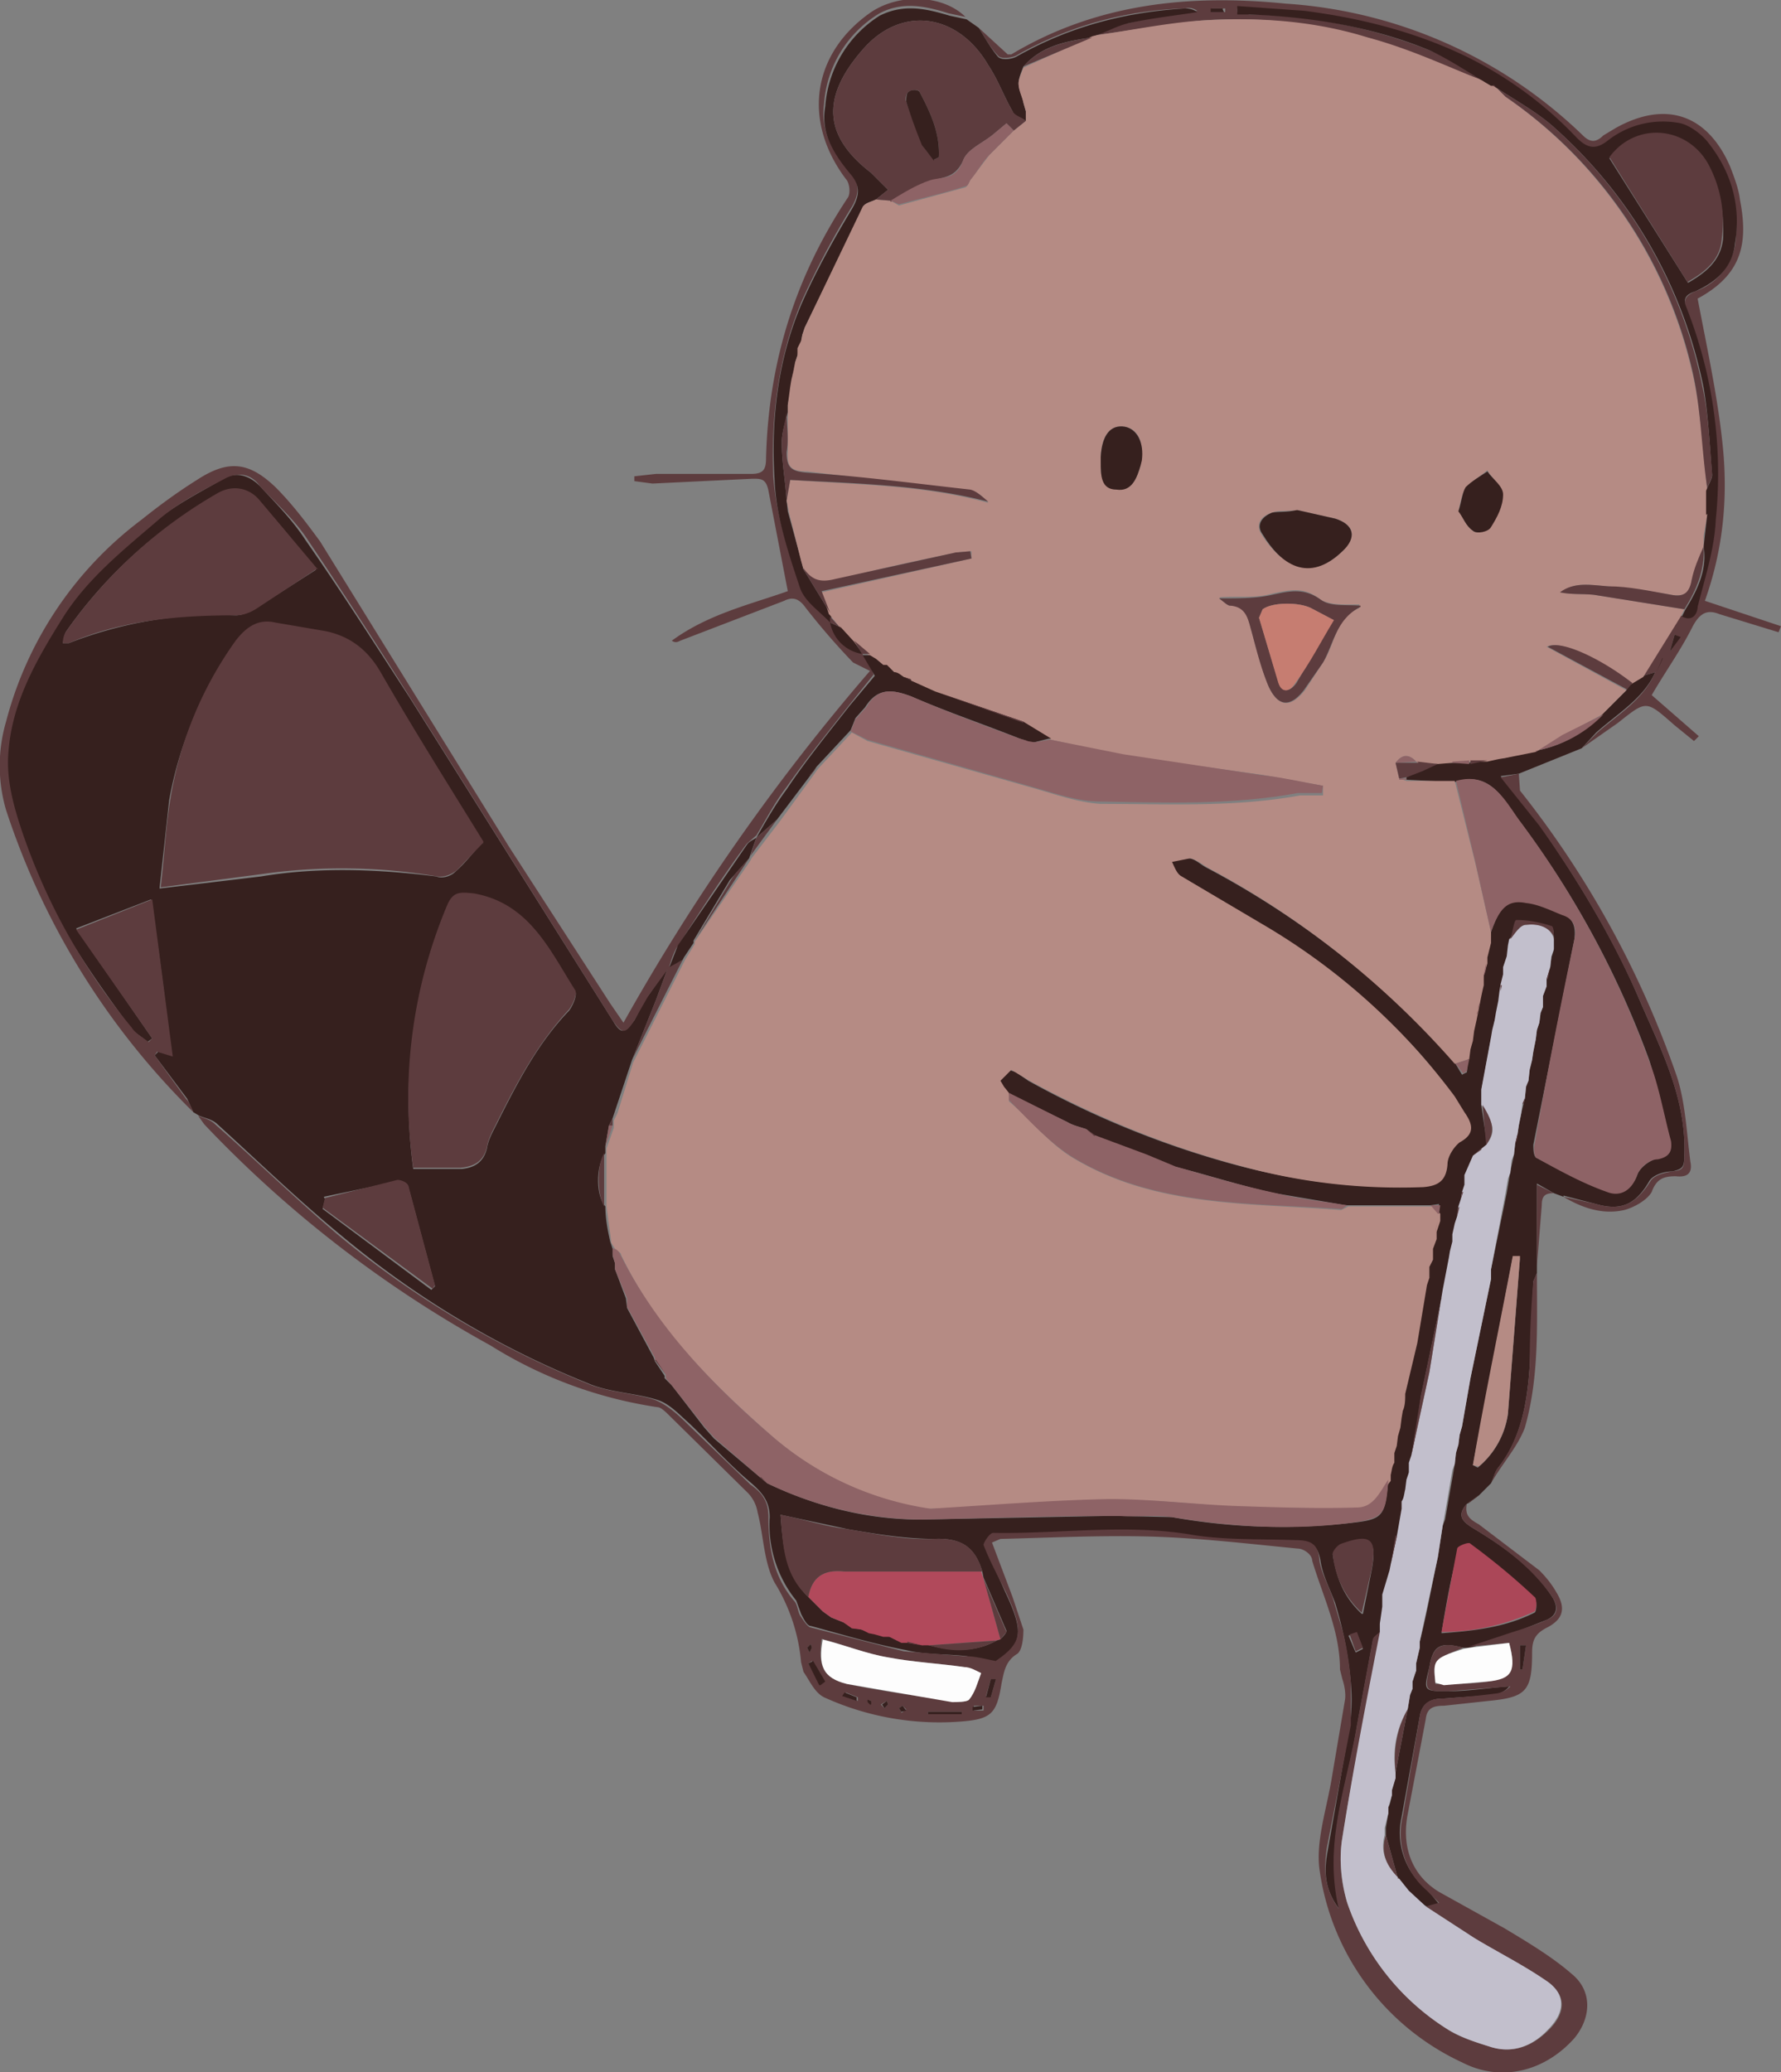 <svg xmlns="http://www.w3.org/2000/svg" id="Layer_1" viewBox="0 0 147.4 171.4">
  <rect x="0" y="0" width="147.4" height="171.4" fill="#808080" stroke="none"/>
  <defs>
    <style>
      .cls-1{fill:#8e6366}.cls-3{fill:#b58b84}.cls-4{fill:#5d3c3e}.cls-8{fill:#36201e}.cls-9{fill:#fdfdfd}
    </style>
  </defs>
  <path d="m129.4 99-.8-.3-1.4-.8v7.4l-.3.7-.3 7c-.2 3-.7 6-2.6 8.4-.3.4-.4.9-.6 1.3l-1 1-.8.6-.2.1c-.9 1-.3 1.5.5 2 2.5 1.5 4.9 3.2 6.5 5.6.6.9.5 1.6-.4 2l-3.3 1.3-3 1h-.6c-1.9-.5-2.5-.2-2.8 1.6-.5 2-.5 2 1.6 2 1.7 0 3.4-.3 5-.4-.3.4-.8.6-1.2.7l-4.2.3c-1 0-1.8.3-2 1.5l-1.5 8.3a6 6 0 0 0 2.1 6l1 1.2-1 .2-.2-.1-1.2-1-1-1.2-1-3.6v-.6l.2-1.2v-.5c.2-.3.2-.7.3-1v-.5l.3-1v-.4l1-5.2.2-1.2.2-.5v-.6l.3-.9v-.6l.3-1.3v-.5c.6-2.3 1-4.7 1.5-7l.4-2.6.2-.5.7-4 .1-.6.1-1 .2-.6.1-.8.2-.7.7-4 1.7-8.2v-.8l1.3-6.3.2-1.2.1-.6.2-.9.1-.5.1-1 .2-.8.1-.6.2-1 .2-.8.1-.5.1-.9.2-.5.1-1 .2-.8.1-.6.2-1 .1-.8.2-.6.1-.8.2-.5v-1l.3-.8V81l.3-1 .1-.8.2-.6v-.8c0-.4 0-1-.2-1.1-1-.3-1.9-.5-2.8-.5-.2 0-.4 1-.6 1.5l-.1.6-.2 1c0 .2 0 .5-.2.8v.6l-.2.8-.1.6-.2.9-.1.9-.2.5-.1 1-.2.5-.8 4.3v1.3l.5 3.3c-.2 0-.4.2-.5.4l-.7.5-.6 1.6v.8l-.2.6-.2.6-.1.6-.2.8-.1.6-.2.9v.6l-.2.8-.2.6-.4 2.6-.2.6-1.7 8.1-.7 5-.2.6-.1.8-.1.6-.2.9c0 .3 0 .6-.2.9v.6l-.5 2.3-.5 2.3v.6c-.3.6-.4 1.3-.6 2v.9l-.3 1.4v.6c-.2.3-.5.5-.6.8l-1.3 7c-.8 5-2.8 9.7-1.4 15.2-1.4-1.8-1.3-3.4-1-5l1.8-10.2a15 15 0 0 0 .1-3.6 32.4 32.4 0 0 0-1.3-6.6c-.4-1.1-1-2.2-1.2-3.4-.2-1.4-.8-1.7-2-1.7-2.8 0-5.6 0-8.3-.4-5.6-1-11.2 0-16.8-.2-.3 0-.8.8-.7 1l1.7 3.8c1.6 3.4 1.4 4.3-.8 5.8L80 137c-1.7-.2-3.4-.1-5-.5-2.7-.5-5.3-1.3-7.9-2-.3 0-.6-.6-.8-1l-.4-1.1a10 10 0 0 1-2.2-6.9c0-1.3-.6-2-1.5-2.8-1.8-1.5-3.4-3.3-5.2-5-.8-.7-1.6-1.6-2.6-1.9-1.9-.6-4-.6-5.8-1.4-7.5-3-14.4-7.2-20.6-12.4-3.5-2.9-6.7-6-10-9-.4-.4-1-.5-1.5-.7L16 92l-.5-1.1-2.7-3.6.3-.3 1.1.3c-.5-4.2-1-8.4-1.7-12.9l-6.2 2.4 6.3 9.1-.4.3c-.4-.4-1-.7-1.4-1.2-3.7-5-7.3-10.2-9.1-16.3-.7-2-1.3-4.3-1.2-6.5.3-4 2.4-7.6 4.5-11 2-3.3 5-5.7 7.9-8.1 1.7-1.4 3.7-2.4 5.6-3.5 1-.6 2.1-.3 3 .6 1.3 1.4 2.7 2.8 3.8 4.5 3 4.3 5.8 8.7 8.6 13l16.8 26.7c.7 1.2 1 1.1 1.8 0 .4-.7.7-1.5 1.2-2.1l1.6-2.3-1 2.7-2 5-1.4 4.2-.2.6-.3.6-.3 1.7v.6c-.8 1-.8 3.5 0 4.4 0 1 .2 2 .4 2.9l.2.6v.6l.2.6v.5l.9 2.4.1.8 2.2 4.1.1.3.8 1.2v.2l.6.6 2.7 3.5.8.9 3.8 3.2.6.5c4 1.9 8.2 3 12.7 3l15.5-.3h.8l4.5.1a51 51 0 0 0 14.6.5c2.9-.3 3-.5 3.3-3.5v-.6l.3-.9v-.8l.2-.6.2-.9.1-.6.1-.8.2-.7.2-1.4 1-4.1.7-4.9.2-.6.1-.8.2-.7v-.8l.3-.9v-.6l.3-.9v-.5l.1-.8-.7.1h-7l-5.9-1c-2.8-.6-5.5-1.5-8.3-2.2l-2.4-1-4.3-1.6-.6-.5c-.6-.2-1.1-.3-1.6-.6l-5-2.4-.3-.5-.3-.6.8-.8.6.2 1 .7a76 76 0 0 0 17.3 7c5 1.3 10 2 15.2 1.7 1.2 0 2-.4 2-1.8.1-.6.5-1.5 1-1.8 1.3-.8 1.1-1.6.5-2.5l-.9-1.4c-4.1-6-9.9-10.3-16-14.2l-6.6-4c-.4-.2-.5-.8-.8-1.2.5 0 1-.3 1.5-.2.6 0 1 .5 1.6.8a72.7 72.7 0 0 1 20.5 16.1l.6 1 .4-.2.1-1.1.2-.9.1-.6.1-.8.2-1 .1-.5.2-.9v-.6l.3-.9.1-.8.2-.9v-.6l.3-1.1.1-.9c.7-2 1.3-2.7 2.9-2.5 1 .2 2 .6 3 1s1.1 1.2 1 2.1l-3.4 17c0 .3 0 1 .3 1.1 1.9 1 3.8 2 5.8 2.7 1 .4 2 0 2.5-1.3.2-.6 1-1.2 1.7-1.4 1-.2 1.2-.6 1-1.4a73 73 0 0 0-1.7-6.7 76.8 76.8 0 0 0-10.9-20c-1.2-1.6-2.3-4-5.2-3l-4-.2v-.2l1.2-.6 1.4-.6h2.6l1.5-.2c.3 0 .5 0 .8-.2h.6l2.6-.6c2.2-.4 4-1.5 5.5-3l2-2 .4-.6 1-.6 1-.3c-1 2.2-3.1 3.4-4.9 5l-1.2 1.3-5.2 2.1-1.5.2 3.2 4c3.1 4.5 6 9.2 8.2 14.3 1.8 4.2 4 8.3 3.8 13.1 0 1-.2 1.1-1 1.3-.7 0-1.6.3-1.9.8-1.1 1.9-2.3 2.5-4.4 1.9l-2.7-.7Zm-53 37 .5.1c1.9.5 3.8.6 5.6-.4l.3-.1c.2-.2.5-.5.5-.7l-1.9-4.4-.1-.5c-.6-2-1.7-2.8-4-2.7-2.3 0-4.8-.4-7.1-.8l-5.6-1.2c.2 2.6.4 5 2.3 6.8l1.2 1.2.7.5 1 .4.7.4.8.2.7.2.5.1.6.2.6.1 1 .4h.5l1.2.3ZM40 69.8c-2.8-4.7-5.8-9.3-8.5-14a6 6 0 0 0-4.6-3.4l-4-.7c-1.5-.3-2.5.2-3.3 1.5a31 31 0 0 0-5.6 13l-.8 7.3 8.4-1c4.8-.8 9.7-.6 14.5 0 .5.2 1.2 0 1.6-.4.8-.7 1.4-1.5 2.2-2.4Zm-5.8 26.9h4c1-.1 1.8-.5 2.1-1.7.1-.7.5-1.4.8-2 1.7-3.4 3.4-6.7 6-9.4.3-.4.7-1.3.5-1.6-2.1-3.3-3.7-7.2-8.4-8-1.1-.1-1.7-.2-2.2 1a42 42 0 0 0-2.8 21.7Zm-8-49.5c-1.4-1.8-3-3.8-4.7-5.7-1-1.1-2.3-1.3-3.5-.6A38 38 0 0 0 5.5 52.2c-.2.3-.2.6-.3 1h.5a34 34 0 0 1 13.8-2.3c.6 0 1.2-.3 1.7-.6l5-3.2Zm.7 52-.2.8 9 6.7.3-.3-2.2-8.2c0-.3-.6-.6-.8-.5L26.8 99Zm92.4 35.9c2.8-.2 5.3-.5 7.7-1.7.2-.1.2-1 0-1.2-1.7-1.6-3.4-3-5.3-4.4-.1-.2-1 .2-1 .4-.6 2.2-1 4.4-1.4 6.9Zm6.5-31-.6-.1-3.3 17.2.4.2a7 7 0 0 0 2.5-4.4l1-13Zm-13 29.4.7-3.5c.5-2.6 0-3-2.5-2.2-.3.1-.7.6-.7.8.3 1.8.8 3.4 2.4 4.9Zm-.5 1.6-.7.2.6 1.4.6-.3-.5-1.3Z" class="cls-8"/>
  <path d="m118 157.7 1.1-.3-1-1a6.2 6.2 0 0 1-2-6.2l1.4-8.2c.2-1.2.9-1.5 2-1.5a65 65 0 0 0 4.2-.4 2 2 0 0 0 1.3-.6l-5.1.4c-2 0-2 0-1.6-2 .3-1.8 1-2.1 2.8-1.6-2.5 1-2.5 1-2.3 3h.7c1.2 0 2.4 0 3.6-.2 2-.3 2.4-1 1.8-3.2l-3.3.3 3-1c1.2-.4 2.3-.7 3.4-1.2 1-.4 1-1.1.4-2-1.7-2.4-4-4.1-6.5-5.6-.8-.5-1.4-1-.5-2-.2 1 .3 1.3 1 1.7l5 3.8c.5.5 1 1.1 1.4 1.8.8 1.3.6 2.2-.7 2.9-1 .5-1.3 1-1.3 2.1 0 3.2-.5 3.7-3.6 4l-3.7.4c-.9 0-1.4.2-1.5 1.1l-1.5 7.9c-.5 2.6.3 5 2.6 6.4l5.4 3c2 1.2 4 2.4 5.6 3.8 1.7 1.4 1.6 3.6.2 5.3-2.4 2.7-6 3.7-9.3 2a20.7 20.7 0 0 1-11.8-16c-.3-2.3.6-5 1-7.4l1.1-6.5c.1-.5 0-1.2-.2-1.8l-.2-.8c0-3.2-1.4-6-2.3-9 0-.5-.7-1-1.2-1-4.1-.4-8.3-.9-12.4-1-4-.1-8.1.1-12.2.2l-.7.3 1.7 4.5.9 2.7c0 .7-.1 1.7-.5 2-1 .6-1.1 1.5-1.3 2.4-.4 2.5-.8 3-3.3 3.2a23 23 0 0 1-11.4-2c-.8-.4-1.2-1.4-1.7-2.1l-.2-.8a15 15 0 0 0-2.2-6.6c-.9-1.7-.9-3.9-1.4-5.8a3 3 0 0 0-.8-1.6l-6.5-6.4c-.3-.3-.7-.7-1-.7a36 36 0 0 1-13.8-5.1A97 97 0 0 1 16.9 93l-.5-.7c.5.2 1 .3 1.4.7 3.4 3 6.6 6.1 10 9a77.8 77.8 0 0 0 20.7 12.4c1.8.8 3.9.8 5.7 1.4 1 .4 1.9 1.2 2.7 2l5.2 5c1 .7 1.5 1.4 1.5 2.7 0 2.5.4 4.9 2.1 6.9.3.3.3.8.5 1.2.2.3.5.8.8 1l7.8 2 5 .4c.9 0 1.6.2 2.6.4 2.2-1.5 2.4-2.4.8-5.8-.6-1.2-1.3-2.5-1.8-3.8 0-.2.5-1 .8-1 5.6.1 11.1-.8 16.7.2 2.7.4 5.5.3 8.3.4 1.3 0 1.9.3 2 1.7.2 1.2.9 2.3 1.2 3.4l.8 2.7c.3 1.3.5 2.6.6 4v3.5l-2 10.2c-.2 1.6-.3 3.2 1 5-1.3-5.5.7-10.3 1.5-15.2l1.3-7c0-.3.4-.5.7-.8-1.1 5.7-2.3 11.4-3.2 17.1a12 12 0 0 0 .4 5.4 20 20 0 0 0 8.2 10.4c1 .7 2.4 1.1 3.6 1.5 1.9.6 3.5 0 4.9-1.4 1.5-1.5 1.4-3-.3-4.1-1.9-1.3-4-2.3-5.9-3.5l-4-2.6Zm-50-22.1c-.3 2.2.1 3.2 2.1 3.7 2.9.6 5.8 1 8.7 1.4.4.1 1.2.1 1.4-.1.5-.6.7-1.4 1-2.2l-1.4-.5c-2-.3-4.2-.4-6.3-.8-1.8-.3-3.5-1-5.4-1.5Zm11.6 6.2v-.2h-2.8v.2h2.8Zm-11.8-2.4.4-.3-1-1.7-.3.2 1 1.8Zm58.5-3.3h-.5v2h.2l.3-2ZM82.4 139l-.4-.1-.4 1.4.4.1.4-1.4ZM70 140l-.2.3 1.2.4v-.3l-1-.4Zm10.6 1.2v.3h.8v-.4h-.8ZM67 136.7l.2-.4-.1-.3-.3.3.2.4Zm6.4 4-.5.3.3.3.3-.3-.1-.3Zm1.2 1 .4-.3-.3-.3-.3.2.2.3Zm-2.6-.8.1-.2s-.2-.1-.2 0l-.1.1.2.1ZM55.4 80l-1.7 2.3-1.2 2.1c-.7 1.1-1 1.2-1.8 0L34 57.8a488 488 0 0 0-8.5-13.1c-1.1-1.7-2.6-3-4-4.5-.7-1-1.8-1.2-2.9-.6-1.9 1-3.9 2-5.6 3.5-2.8 2.4-5.8 4.8-7.8 8C3 54.6 1 58.1.7 62.2c-.2 2.2.4 4.4 1.1 6.5A51.3 51.3 0 0 0 10.9 85c.3.5.9.8 1.4 1.2l.3-.3-6.3-9 6.3-2.5 1.7 13L13 87l-.2.3 2.6 3.6c.3.3.4.7.6 1.1A62.2 62.2 0 0 1 .5 67a13 13 0 0 1 0-7.3A30.5 30.5 0 0 1 11.7 43c1.5-1.2 3-2.3 4.6-3.3 2.6-1.7 4.3-1.5 6.5.6 1.4 1.4 2.6 3 3.7 4.5L42.1 70l8.4 13 1.1 1.6A176.5 176.5 0 0 1 72 55.5l-1.4-.7a56.7 56.7 0 0 1-3.9-4.5c-.5-.7-1-1-1.8-.6L56.3 53c-.2.1-.4.2-.7 0 3-2.2 6.5-3 9.6-4.1l-1.6-8.3c-.2-1-.6-1-1.3-1L54 40l-1.5-.2v-.4l1.8-.2h7.9c1 0 1.2-.4 1.2-1.3.2-7.9 2.4-15 6.8-21.6.2-.4.1-1.2-.2-1.5C66.4 10 67.2 4.4 72.1 1c2.4-1.6 6-1.4 7.8.4l-1.4-.3c-1.9-.6-3.8-1-5.7 0a9.5 9.5 0 0 0-4.6 7.5c-.3 2.2.7 4 2.1 5.5.8 1 .9 1.8.2 3a70 70 0 0 0-4.1 7.7c-2 4.7-2.6 9.7-2.4 14.6.2 3 1.2 6.1 2.2 9 .4 1.2 1.7 2 2.5 3a3.2 3.2 0 0 0 2.6 2.6c.4.6.8 1.2 1 1.8l-2 2.5c-1.8 2.3-3.6 4.5-5.2 6.8-1 1.3-1.7 2.7-2.5 4l-.8.7c-2 2.7-3.8 5.5-5.6 8.3-.4.5-.6 1.2-.8 1.8ZM137 55.6l-1 .3 3.1-5c1 .6 1.2-.3 1.3-.7.6-2.4 1.4-4.8 1.5-7.2.4-5.9 0-11.8-2.3-17.3-.3-.8-.2-1.2.7-1.6a5 5 0 0 0 3.3-3.8c.4-3.1-.3-6-2.3-8.4-.6-.7-1.4-1.4-2.2-1.5a7.3 7.3 0 0 0-6 1.3c-1 .8-1.7.7-2.6-.2-2.7-2.8-5.8-5-9.4-6.8-4.1-2-8.6-3-13.1-3.7l-5.6-.3V1l1 .2a42 42 0 0 1 15 3c1.7.7 3.3 1.8 5 2.8l-1.6-.7c-2.9-1-5.7-2.4-8.7-3.2a39.4 39.4 0 0 0-13.7-1.4c-2.9.3-5.7.8-8.6 1.2.9-.4 1.7-.9 2.7-1 1.8-.5 3.7-.7 5.6-1-.3-.2-.6-.3-1-.2a30 30 0 0 0-14 3.9c-.4.2-1.3.3-1.5 0C82 4 81.5 3.1 81 2.3l2.4 2.2h.3c7-4.2 14.7-5 22.7-4.2A39 39 0 0 1 131 11.2c.6.6 1.1.6 1.7 0l1-.6c4.1-2.3 7.6-1.2 9.5 3.2.3.8.7 1.8.8 2.7.7 3.6.2 6.2-3.5 8.2.8 4.2 1.7 8.3 2.1 12.4.4 4.2 0 8.4-1.5 12.6l6.3 2.1-.2.5-4.9-1.5c-1-.4-1.6-.1-2.2 1-1 2-2.3 3.8-3.4 5.7l3.9 3.4-.4.4-1.6-1.3c-2.4-2.1-2.3-2.1-4.7-.2l-3 2.1 1.3-1.3c1.7-1.5 3.8-2.7 4.8-5l.6-1.1.6-.6.8-1.2-.4-.2-.4 1.4-.6.6-.6 1.1ZM101.4 1V.7h-1.1V1h1Z" class="cls-4"/>
  <path d="M81 2.3c.5.8 1 1.7 1.6 2.4.3.3 1.1.2 1.5 0 4.4-2.5 9-3.7 14-4 .4 0 .7.1 1 .3-1.9.3-3.8.5-5.6.9-1 .2-1.8.7-2.7 1l-.4.2c-2.2.3-4.2.7-5.7 2.4-.2.5-.4 1-.4 1.4 0 .5.3 1 .4 1.6l.2.7v.8c-.4-.3-1-.4-1.1-.8-.7-1.2-1.2-2.6-2-3.8-2.5-4.3-7.2-5-10.4-1.3-3.5 4-3.2 7.2.7 10.2l1.4 1.4-1 .8c-.4.2-1 .3-1 .6l-4.9 10-.2.6-.1.6-.2.6-.1.5-.2.6v.6l-.3.9v.5l-.3 1.5v.6c-.2.8-.5 1.7-.5 2.5 0 1.6.3 3.2.4 4.8l.1.9 1.1 4 .2.8 2.2 3.6.1.2v.7c-.9-1-2.2-1.8-2.6-3-1-3-2-6-2.1-9-.3-5 .3-10 2.3-14.6 1.2-2.7 2.6-5.2 4.1-7.7.7-1.2.7-2-.2-3-1.3-1.6-2.4-3.3-2-5.5a9.7 9.7 0 0 1 4.5-7.5c2-1 3.8-.6 5.8 0l1.4.3 1 .7Z" class="cls-8"/>
  <path d="m129.4 99 2.7.6c2.1.6 3.3 0 4.5-1.9.3-.5 1.2-.7 1.8-.8.8-.1 1-.2 1-1.2.2-4.9-2-9-3.8-13.2-2.2-5-5-9.7-8.2-14.2l-3.2-4 1.5-.3.1 1.4a80 80 0 0 1 13 23.7c.7 2.2.8 4.7 1.1 7 .2 1-.3 1.3-1.2 1.2-1 0-1.6.2-2 1.3-.4.7-1.5 1.3-2.3 1.5-1.8.4-3.5-.2-5-1.1Zm-6 23.7c.2-.4.3-1 .6-1.3 1.9-2.5 2.4-5.4 2.6-8.4 0-2.3.1-4.7.3-7l.3-.7c0 4.3.2 8.6-1 12.8-.6 1.6-1.9 3-2.8 4.6Zm3.8-18.1V98l1.4.7c-.7 0-1 .2-1 1l-.4 5Zm-5.6 19.7.9-.7-1 .7Z" class="cls-4"/>
  <path d="m66.6 27.1 4.8-10c.2-.3.7-.4 1.1-.6l1.2.1.7.4 5.5-1.5c.2-.1.3-.4.4-.6l1.6-2.1 2-2 1-.8v-.8l-.2-.7c-.1-.5-.4-1-.4-1.6 0-.4.3-1 .4-1.3L90.4 3l.4-.1c2.9-.4 5.7-1 8.6-1.2 4.7-.3 9.3 0 13.8 1.4 3 .8 5.7 2 8.6 3.2l1.6.6.2.1 1 1A38 38 0 0 1 140 30.6c.8 3.2.9 6.6 1.3 10v2l-.3 1.7v.9l-1 2.8c-.1 1-.6 1.4-1.7 1.2-1.7-.3-3.5-.6-5.3-.7-1.3-.1-2.7-.4-3.8.5.9.2 1.8.1 2.7.2l7.5 1.2-.3.6-3.1 5-1 .6c-2.6-2.2-6-3.7-7-3.1l6.6 3.6-2 2-3.3 1.8-2.2 1.3-2.5.5-.6.1-.9.2h-1.4l-1.5.1-1.2.1-1.7-.1c-.6-.7-1.2-.8-1.8 0l.3 1.3.6.2h4l1.7 6.8 1.3 5.7v.9l-.3 1.2v.5l-.3 1v.8a29 29 0 0 0-.3 1.4l-.2 1-.1.5-.2.9-.1.8-.2.7-.1.8-1.2.4A72.6 72.6 0 0 0 100 71.8c-.5-.3-1-.7-1.5-.8l-1.5.3c.2.4.4 1 .8 1.2l6.6 3.9a53.5 53.5 0 0 1 16 14.3l.8 1.3c.7 1 .9 1.8-.4 2.5-.5.4-1 1.2-1 1.8-.1 1.4-.8 1.8-2 1.9-5.2.2-10.3-.4-15.3-1.8-6-1.6-11.8-4-17.3-7l-1-.6-.5-.3-.9.9.3.5.4.5v.7c1.9 1.6 3.4 3.6 5.5 4.8 6.8 4 14.5 3.6 22 4.2l.6-.3h7l.6.6v.6l-.3.9v.6l-.3.8v.9l-.3.6v.9l-.2.6-.8 4.8-1 4.2c0 .4 0 1-.2 1.4l-.1.6-.1.8-.2.7-.1.8-.2.6v.8c-.2.3-.2.6-.3 1v.5c-.8 1-1.3 2.3-2.7 2.3l-9.3-.1c-3.7-.2-7.5-.7-11.2-.6-5 0-9.8.5-14.7.7-.7 0-1.5 0-2.2-.3-4.1-1-7.7-2.8-11-5.6-5-4.4-9.7-9-12.6-15.1 0-.2-.3-.3-.5-.5l-.3-.5-.4-3V95l.6-1.7v-.6l.3-.6 1.3-4.2 4.2-8.3.1-.2.8-1.3v-.2l4.6-6.7.1-.2 2.3-3 2.7-3.7.5-.7 2.8-3 1.3.7 14.1 4c1.7.5 3.5 1.1 5.2 1.2 5.5 0 11 .3 16.5-.7h1.9V65l-5-.9L93 62.5l-6-1.3-2.4-1.4-7.3-2.5-2-1-.6-.3-.7-.4-.7-.5h-.2l-.7-.6-.5-.3-1.2-1-1.2-1.3-.8-1-.1-.1L68 49l12.4-2.8v-.6l-1.2.1c-3.4.7-6.8 1.4-10 2.3-1.3.3-2 .1-2.7-.9l-.2-.7-1-4-.2-1 .3-1.7c5.5.4 11 .4 16.4 1.9-.4-.5-1-1-1.5-1L66.8 39c-1.3 0-1.7-.4-1.6-1.6v-3.9l.2-1.5.1-.6.2-.9.1-.5.2-.6v-.6l.3-.6.1-.5.2-.6Zm40.8 15.1c-1 .1-1.6 0-2.1.2-1 .3-1.4 1-.9 1.8 1.6 2.5 4 4 6.7 1.4 1.2-1.2 1-2.2-.6-2.7l-3.1-.7Zm-6.5 7.3c.4.3.7.6.9.6 1.4 0 1.5 1.1 1.8 2.2.4 1.5.8 3 1.4 4.5.8 1.7 1.8 1.8 3 .3l1.5-2.3c1-1.5 1-3.7 3-4.5V50c-1 0-2.4.1-3.2-.4-1.4-1.1-2.5-.8-4-.5-1.3.4-2.7.2-4.3.3Zm-9.8-11.3c0 1 0 2.2 1.4 2.3 1.2.1 1.6-1 1.9-2v-.4c.3-1.5-.2-2.6-1.3-2.8-1.2-.2-1.9.7-2 2.4v.5Zm29.6 4c.4.6.6 1.3 1.2 1.7.2.3 1.3 0 1.4-.3.6-.8 1-1.8 1-2.7 0-.7-.8-1.3-1.2-2-.6.5-1.3.9-1.8 1.5-.3.4-.4 1-.6 1.9Z" class="cls-3"/>
  <path d="M40 69.7 37.8 72c-.4.3-1 .6-1.6.5a47 47 0 0 0-14.5-.2l-8.4 1.1c.3-2.5.4-4.9.8-7.3A31 31 0 0 1 19.5 53c1-1.3 2-1.8 3.3-1.5l4.1.7c2 .4 3.5 1.5 4.6 3.4 2.7 4.7 5.6 9.3 8.5 14Z" class="cls-4"/>
  <path d="m118 157.7 4 2.6c2 1.2 4 2.2 5.9 3.5 1.7 1.1 1.7 2.6.2 4.1-1.3 1.4-3 2-4.8 1.4-1.3-.4-2.5-.8-3.6-1.5a20 20 0 0 1-8.2-10.4c-.5-1.7-.7-3.7-.4-5.4.9-5.7 2-11.4 3.1-17v-.7l.2-1.4v-1l.6-2 .1-.5.5-2.3.4-2.3v-.6c.2-.3.2-.6.3-1l.1-.8.2-.6v-.8l.2-.6 1.5-6.9 1-6.2.1-.6.5-2.6.1-.6.2-.8v-.6l.2-.9.2-.6.1-.8.2-.6.1-.6.2-.6v-.8l.7-1.6.6-.5.5-.4c.8-1 .7-1.7-.4-3.3v-1.3l.8-4.3.1-.6.2-.8.1-.6.2-1 .1-.8.1-.6.2-.8V80l.3-.9.1-.9.1-.5c.5-.5.9-1.2 1.4-1.2.9-.1 2 0 2.3 1.2v.8l-.2.6-.1.9-.3 1v.6l-.3.8v.9l-.2.5-.1.8-.2.6-.1.8-.2 1-.1.7-.2.8-.1.9-.2.5-.1 1-.2.4-.1.8-.2 1-.1.7-.2.8-.1.9-.2.5-.1 1-.2.5-.2 1.2-1.2 6.3v.8l-1.7 8.2-.7 4-.2.7-.1.8-.2.7-.1.9-.2.5-.7 4.1-.1.5-.4 2.6-1.5 7v.5l-.3 1.3v.6l-.3.9v.6l-.2.5-.2 1.2a7.8 7.8 0 0 0-1 5.2v.5l-.3 1v.4l-.3 1v.5l-.3 1.2v.6c-.4 1.5.2 2.6 1.2 3.6l.8 1a133.5 133.5 0 0 1 1.4 1.3Z" style="fill:#c2bfcc"/>
  <path d="m123.4 77.1-1.3-5.8-1.6-6.7c2.8-.8 4 1.5 5.2 3.2a77.1 77.1 0 0 1 10.8 20c.8 2 1.2 4.4 1.8 6.6.1.8-.1 1.3-1.1 1.5-.7 0-1.5.7-1.7 1.3-.5 1.4-1.5 1.8-2.5 1.4-2-.7-4-1.8-5.8-2.8-.2 0-.3-.8-.2-1.1 1-5.7 2.1-11.3 3.3-17 .2-.9 0-1.7-1-2-1-.4-2-.9-3-1-1.5-.3-2.2.4-2.9 2.4Z" class="cls-1"/>
  <path d="M34.2 96.6A41 41 0 0 1 37 74.9c.5-1.2 1.1-1.1 2.2-1 4.6.8 6.3 4.7 8.4 8 .2.3-.2 1.2-.5 1.6-2.6 2.8-4.3 6-6 9.4-.3.6-.7 1.3-.8 2-.3 1.2-1.1 1.6-2.2 1.7h-4ZM26.3 47l-5 3.3c-.6.4-1.2.6-1.8.6-4.7 0-9.4.4-13.8 2.3h-.5c0-.4.1-.7.3-1A39 39 0 0 1 18 40.8c1.2-.7 2.6-.5 3.5.6l4.8 5.7Z" class="cls-4"/>
  <path d="M50.8 103.3c.2 0 .4.2.5.4 3 6 7.5 10.7 12.6 15.1a25.7 25.7 0 0 0 13.1 6c5-.3 9.9-.7 14.8-.8 3.7 0 7.4.5 11.2.6 3 .1 6.2.2 9.3.1 1.4 0 1.9-1.3 2.6-2.3-.2 3-.4 3.2-3.3 3.6-4.9.6-9.7.3-14.6-.5-1.4-.2-3 0-4.4-.1h-.9c-5.2 0-10.3.2-15.5.3a30 30 0 0 1-12.7-3l-.6-.5-3.8-3.3-.8-.9-2.7-3.4-.5-.6v-.3l-.9-1.2v-.2l-2.3-4.2v-.7l-1-2.4v-.5l-.2-.7v-.6Z" class="cls-1"/>
  <path d="m71.3 134.8-.8-.1-.7-.5-1-.4-.7-.5-1.2-1.2c.3-1.6 1.2-2.3 3-2.1h11.3l.2.6 1.4 5-.4.1-5.5.4h-.6l-1.2-.2h-.5l-1-.5h-.5l-.7-.2-.5-.1-.6-.3Z" style="fill:#b1495b"/>
  <path d="M81.3 130H69.9c-1.8-.2-2.7.5-3 2.1-2-1.8-2.1-4.1-2.3-6.8 2 .4 3.8 1 5.6 1.2 2.3.4 4.7.9 7.1.8 2.2-.1 3.4.6 4 2.7Z" class="cls-4"/>
  <path d="M111.5 99.7c-.2.1-.4.4-.6.3-7.5-.5-15.3-.2-22-4.2-2-1.2-3.7-3.1-5.4-4.8v-.6l4.8 2.4c.5.3 1 .4 1.6.6l.7.5 4.3 1.6 2.4 1c2.8.8 5.5 1.6 8.3 2.2 2 .5 4 .7 5.9 1Z" class="cls-1"/>
  <path d="m26.9 99.1 6-1.5c.3 0 .8.2.9.5l2.2 8.2-.2.3-9.1-6.7.2-.8Z" class="cls-4"/>
  <path d="m119.3 135 1.3-6.9c0-.2 1-.6 1.1-.4 1.9 1.4 3.6 2.8 5.3 4.4.2.1.2 1 0 1.2a18.4 18.4 0 0 1-7.7 1.7Z" style="fill:#ab4758"/>
  <path d="m125.8 104-1 12.9a7 7 0 0 1-2.4 4.4l-.5-.1c1-5.8 2.2-11.5 3.3-17.3h.6Z" class="cls-3"/>
  <path d="m121.6 136.3 3.3-.4c.6 2.3.3 3-1.8 3.2l-3.6.3-.7-.2c-.2-1.9-.2-2 2.3-2.8l.5-.1Z" class="cls-9"/>
  <path d="M112.7 133.4a7.5 7.5 0 0 1-2.4-4.9c0-.2.4-.7.7-.8 2.5-.9 3-.4 2.5 2.2l-.8 3.5Zm6.6-26.1-1 6.2-1.5 6.9.8-5 1.7-8ZM134.6 57l-6.5-3.5c1-.6 4.3.9 7 3l-.5.6ZM56.5 79.4l-4.2 8.3 2-5 1-2.7 1.2-.6Zm65.2 34.6 1.6-8.1-1.6 8.1Zm-4.1 21.8 1.4-7-1.4 7Zm-2.1 10.8c-.2-1.9.1-3.6 1-5.2l-1 5.2Z" class="cls-4"/>
  <path d="m127.1 62.2 2.2-1.4 3.4-1.7a10.4 10.4 0 0 1-5.6 3Z" class="cls-1"/>
  <path d="m123.4 105 1.3-6.3-1.3 6.3Zm-46.5 31.1 5.6-.4c-1.8 1-3.7 1-5.6.4Zm51.8-58.4c-.4-1.1-1.5-1.3-2.4-1.2-.5 0-.9.7-1.3 1.2.2-.6.3-1.6.5-1.6 1 0 2 .2 2.9.5.2 0 .2.7.2 1ZM117.3 63l1.7.2-1.3.6-1.3.5-.6.1-.3-1.3h1.9Zm-34.5 72.6-1.4-5 1.9 4.4-.5.6ZM50 95.4v4.4c-.6-1-.6-3.5 0-4.4Zm2 12.8 2.2 4.1-2.2-4.1Zm71.4-22.4-.8 4.3.8-4.3Zm-7.2 29.4 1-4.1-1 4.1Zm-.4 40.2c-1-1-1.6-2.1-1.1-3.6l1 3.6Zm6.9-64c1 1.6 1 2.3.3 3.3l-.3-3.3ZM112.3 135l.5 1.3-.6.3-.5-1.4.6-.2Zm7.6-30.9-.5 2.6.5-2.6Zm-4.4 22.9-.4 2.4.5-2.3ZM97.3 96.5l-2.4-1 2.4 1ZM51 105l.8 2.4-.8-2.4Zm64 25-.5 2 .5-2Z" class="cls-4"/>
  <path d="m50.7 93.1-.6 1.8.3-1.8h.3Zm69.7-5.1 1.2-.4-.2 1-.3.2-.7-.9Z" class="cls-1"/>
  <path d="m114.4 132.9-.2 1.4.2-1.4Z" class="cls-4"/>
  <path d="m120.2 63 1.4-.1v.3l-1.4-.1Z" class="cls-1"/>
  <path d="M117.9 157.6Zm-63.6-45.1.8 1.2-.9-1.2Zm20.8 23.3 1.2.3-1.2-.2Zm42.2 1.8.2-1.3-.2 1.3Z" class="cls-4"/>
  <path d="m123.1 79.2.3-1.2-.3 1.2Z" class="cls-1"/>
  <path d="m114.7 151.2.2-1.2-.2 1.2Z" class="cls-4"/>
  <path d="m119 100.4-.6-.7h.8l-.1.7Z" class="cls-1"/>
  <path d="M121.7 63.2v-.3h1.4l-1.4.3ZM58.3 118l.9 1-.9-1Zm69.5-35.6.2-.8-.2.8Z" class="cls-4"/>
  <path d="m122 85.3.2-1-.2 1Z" class="cls-1"/>
  <path d="M124.8 78.3v.8-.8Z" class="cls-4"/>
  <path d="m122.8 80.6.2-.9c0 .3 0 .6-.2 1Z" class="cls-1"/>
  <path d="m128 81 .3-1-.2 1Z" class="cls-4"/>
  <path d="M122.5 82.4Z" class="cls-1"/>
  <path d="m120.8 99.8-.2.8c0-.3 0-.6.2-.8Z" class="cls-4"/>
  <path d="m118.8 101.8.2-.9-.2 1Z" class="cls-1"/>
  <path d="m120.5 101.2-.2.9.2-.9Z" class="cls-4"/>
  <path d="m118.5 103.3.2-.9-.2.9Z" class="cls-1"/>
  <path d="m120.2 102.7-.2.8.2-.8Zm1.1-5.5v.8-.8Z" class="cls-4"/>
  <path d="M115 121.9Z" class="cls-1"/>
  <path d="m116.7 121-.1.8.1-.8Zm-.3 1.4-.1.9.1-.9Zm-24.7 3h.9-.9Zm34-32.3.2-1-.2 1Zm-52.1 42.3 1 .4-1-.4ZM117 139l.1-.8-.1.9Zm9.6-50.5.2-.8-.2.8ZM115.3 148l.2-1-.2 1Zm-.3 1.5.2-1-.2 1ZM126.9 87l.2-1-.2 1Zm-3.2-2.6-.2.8.2-.8Zm1.7 10.2.2-.8c0 .2 0 .5-.2.8ZM124 82.9l-.2.9.2-.9Z" class="cls-4"/>
  <path d="M122.3 83.8c0-.3 0-.6.2-.9l-.3 1Z" class="cls-1"/>
  <path d="m122.6 95-.7.6.7-.5Zm3.7-5 .2-.6-.2.5Zm-10.2 34.2Z" class="cls-4"/>
  <path d="m83 89.9-.3-.6.3.6Zm.6-1.4.5.2-.5-.2Z" class="cls-1"/>
  <path d="m120.8 118.7.2-.7-.2.7Z" class="cls-4"/>
  <path d="m115.6 118.7.1-.6-.1.6Zm.3-1.5.1-.6-.1.6Z" class="cls-1"/>
  <path d="m55.1 114 .6.6-.6-.6Zm-4.4-20.9h-.3l.3-.6v.6Zm66 47.1.2-.5-.2.5Zm8.5-44.2.1-.5-.1.5Zm-34.6-2-.7-.6.7.5Z" class="cls-4"/>
  <path d="m51 92-.2.5.2-.6Zm67 14.2.1-.6-.1.6Z" class="cls-1"/>
  <path d="m124.9 97.5.1-.6-.1.6Z" class="cls-4"/>
  <path d="m118.2 104.7.2-.6-.2.6Z" class="cls-1"/>
  <path d="m63 122.2.5.5-.6-.5Zm57.3-.6.1-.5-.1.5Zm-69.6-17.7.2.6-.2-.6Zm69.8 16.3Zm-70-17.5.2.6-.2-.6Zm70.5-4.1-.1.6.2-.6Z" class="cls-4"/>
  <path d="m121.7 86.7.2-.6-.2.6Z" class="cls-1"/>
  <path d="M124.5 80v.6-.6Zm3.9-.9.2-.6-.2.6Z" class="cls-4"/>
  <path d="M115.8 64.4h.6v.1h-.6Z" class="cls-1"/>
  <path d="m127.2 85.2.2-.6-.2.6Zm-59.1 48.1.6.5-.6-.5Zm1.8.9.6.5-.6-.5Z" class="cls-4"/>
  <path d="M124 62.8Z" class="cls-1"/>
  <path d="m127.5 83.8.1-.5-.1.5Zm-56.2 51 .6.3-.6-.3Zm1.2.3.6.3-.6-.3ZM126 91.3l.2-.5-.1.5Zm-6.6 34.9.1-.5-.1.5Zm4.9-44.7-.1.5v-.5Z" class="cls-4"/>
  <path d="m115.3 120.1.2-.6-.2.6Z" class="cls-1"/>
  <path d="M68 135.6c2 .5 3.7 1.2 5.5 1.5 2.1.4 4.2.5 6.3.8.5 0 1 .3 1.4.5-.3.8-.5 1.6-1 2.2-.2.2-1 .2-1.4.2l-8.7-1.5c-2-.5-2.4-1.5-2-3.7Z" class="cls-9"/>
  <path d="M79.6 141.8h-2.8v-.2h2.8v.2Zm-11.8-2.4-.9-1.8.4-.2 1 1.7-.4.3Zm58.5-3.3-.3 2h-.2v-2h.5ZM82.4 139l-.4 1.4h-.4l.4-1.5h.4Zm-12.5 1 1 .4v.3l-1.2-.4.2-.3Zm10.6 1.2.8-.1v.3l-.8.1v-.3ZM67 136.7l-.2-.4.3-.3.1.3-.2.4Zm6.4 4 .1.3-.3.3-.2-.3.4-.3Zm1.2.9-.2-.3.3-.2.3.4-.4.1ZM72 141l-.2-.2v-.2l.3.1v.3Zm3.4-84.7 2 .9 7.3 2.5 2.3 1.4h-.2l-1.2.3h-.5c-.2-.2-.4-.2-.7-.3-3-1.2-6-2.2-9-3.5-1.6-.6-2.8-.7-3.8.9l-.8.9-.4 1-2.8 3-.5.7-2.8 3.7-1.7 1.5c.8-1.4 1.6-2.8 2.5-4 1.6-2.4 3.4-4.6 5.2-6.9l2.1-2.5-1-1.7h.6l.5.3.6.5h.3l.6.6c.3 0 .5.2.8.4l.6.2ZM56.5 79.4l-1.1.6.7-1.8 5.7-8.3c.2-.3.5-.4.8-.6A90.5 90.5 0 0 0 62 71l-1.6 1.8-3 5v.2l-.8 1.2-.1.2Zm13.1-27.5 1.1 1.2.7 1a3.2 3.2 0 0 1-2.7-2.6l.9.4Zm71.6-9.3v-2c.2-.5.5-1 .5-1.3-.2-2.4-.3-4.8-.7-7.2a39 39 0 0 0-12.2-21.4c-1.5-1.4-3.4-2.4-5.2-3.6h-.2c-1.7-1-3.3-2.1-5-2.9-4.8-2-9.9-2.8-15-3h-1V.5l5.6.4c4.6.6 9 1.7 13.2 3.7a32 32 0 0 1 9.3 6.8c.9.9 1.6 1 2.6.2a7.4 7.4 0 0 1 6-1.4c.8.2 1.7.9 2.2 1.5 2 2.5 2.8 5.3 2.3 8.4-.2 2-1.5 3.2-3.3 4-.9.3-1 .7-.7 1.4A37.4 37.4 0 0 1 142 43c-.1 2.4-.9 4.8-1.5 7.2 0 .4-.3 1.3-1.3.8l.3-.6c1-1.6 1.8-3.3 1.5-5.2l.1-.9.2-1.8Zm-1.5-19.2c1.4-.8 2.7-1.8 2.9-3.6.1-2-.2-4-1.1-5.9a4.8 4.8 0 0 0-8.3-.8l6.5 10.3Zm-1.5 30.5.4-1.4.5.2-.9 1.2Zm-.6.6-.5 1.1.5-1.2ZM101.3 1h-1.1V.7h1v.1Zm36.9 52.9-.6.5.6-.5Z" class="cls-8"/>
  <path d="m73.7 16.6-1.2-.1 1-.8-1.4-1.4c-3.9-3-4.2-6.2-.7-10.2 3.2-3.7 7.9-3 10.4 1.3.8 1.2 1.3 2.6 2 3.8.2.4.8.5 1.1.8l-1 .8-.6-.6-1.2 1c-.9.7-2.1 1.2-2.4 2.1C79 14.8 78 14.6 77 15c-1.2.4-2.2 1.1-3.3 1.7Zm3.6-3.4.4-.2c.1-2-.7-3.7-1.6-5.4 0-.2-.7-.2-.9 0-.2.1-.3.6-.2.8a46 46 0 0 0 1.4 3.6c.2.5.6.8.9 1.2ZM65.1 34c0 1.2.2 2.3 0 3.4 0 1.3.4 1.6 1.7 1.7 4.5.3 9 .9 13.5 1.4.5.1 1 .6 1.5 1-5.4-1.4-10.9-1.5-16.4-1.8l-.3 1.7c-.1-1.6-.4-3.2-.4-4.8 0-.8.3-1.7.4-2.5Zm1.4 13c.7 1 1.4 1.2 2.6.9l10-2.2 1.2-.1.1.6L68 48.9l.7 1.8-2.2-3.6ZM90.4 3.1l-5.7 2.4c1.5-1.7 3.6-2.1 5.7-2.4ZM65.2 42.3l1.1 4-1.1-4Zm.2-10.3-.2 1.5.2-1.5Zm4.2 19.9-.9-.4V51l.9 1Zm-3.9-21.3-.2.9.2-1Zm19-22.1.2.6-.2-.6ZM66.6 27.1l-.2.6.2-.6Zm-.6 2.3-.2.6.2-.6Zm.3-1.1-.2.6.2-.6Z" class="cls-4"/>
  <path d="m85 61.3.6.1 1.2-.2h.2l6 1.2 11.3 1.7c1.8.2 3.5.6 5.2.9l-.1.6h-2c-5.4 1-10.9.8-16.4.7-1.7 0-3.5-.6-5.2-1.1l-14-4-1.4-.7.4-1 .9-1c.9-1.6 2.1-1.5 3.7-.9 3 1.3 6 2.4 9 3.5l.7.2Z" class="cls-1"/>
  <path d="m107.4 42.2 3.1.7c1.6.5 1.8 1.6.6 2.7-2.8 2.7-5.1 1.1-6.6-1.4-.6-.8 0-1.5.8-1.8.6-.1 1.1 0 2-.2Z" class="cls-8"/>
  <path d="M101 49.5c1.6 0 3 0 4.3-.3 1.4-.3 2.6-.6 4 .4.8.6 2.1.4 3.3.5v.1c-2 1-2.2 3-3.1 4.6l-1.6 2.3c-1.1 1.4-2.1 1.4-2.9-.3-.6-1.4-1-3-1.4-4.5-.3-1-.4-2.1-1.8-2.2-.2 0-.5-.3-.9-.6Zm9.4 1.8-1.9-1c-1-.5-3.2-.5-4 .1l-.3.7 1.6 5.3c.3 1 1 .8 1.5.1l3-5.2Zm13.2-44.2c1.8 1.2 3.7 2.2 5.2 3.6A39 39 0 0 1 140.9 32c.5 2.3.6 4.8.8 7.2 0 .4-.3.8-.4 1.2-.5-3.3-.5-6.7-1.3-10A37.7 37.7 0 0 0 124.6 8l-1-1Z" class="cls-4"/>
  <path d="M91.1 38.2v-.4c.1-1.8.8-2.7 2-2.5 1 .2 1.6 1.3 1.4 2.8l-.1.4c-.3 1-.7 2.2-2 2-1.3 0-1.3-1.2-1.3-2.3Zm29.6 4.1c.3-.9.3-1.5.6-2 .5-.5 1.2-.9 1.8-1.3.4.6 1.3 1.2 1.3 1.9 0 1-.5 1.9-1 2.7-.2.4-1.2.6-1.5.3-.6-.4-.8-1.1-1.2-1.6Z" class="cls-8"/>
  <path d="M73.7 16.6c1-.6 2.1-1.3 3.3-1.7 1.1-.3 2.1 0 2.7-1.6.3-.9 1.5-1.4 2.4-2.1l1.2-1 .6.6-2 2c-.6.6-1 1.4-1.6 2.1-.1.2-.2.5-.4.5-1.8.6-3.7 1-5.5 1.5l-.7-.3Z" class="cls-1"/>
  <path d="M141 45.2c.1 2-.6 3.6-1.6 5.2l-7.5-1.2c-1-.1-1.8 0-2.8-.2 1.2-.9 2.6-.6 4-.5 1.7 0 3.5.4 5.2.7 1 .2 1.5-.1 1.7-1.2.2-1 .6-1.9 1-2.8ZM57.5 77.8l3-5c.4-.7 1-1.2 1.5-1.8l-4.5 6.8Zm27.2-18-7.3-2.6 7.3 2.5Zm-22.6 11 .5-1.5 1.7-1.5-2.2 3Zm79.1-28.2-.2 1.7.2-1.7Z" class="cls-4"/>
  <path d="m117.3 63-1.8.1c.6-.8 1.2-.7 1.8 0Z" class="cls-1"/>
  <path d="m71.4 54.2-.7-1.2 1.3 1.1h-.6Zm-14.8 25 .8-1.2-.8 1.2ZM67 64.1l.6-.6-.5.6Zm8.4-7.8-.6-.3.6.2Zm-1.4-.7-.6-.5.6.5Zm-.8-.6-.7-.5.7.5Zm13.6 6.2-1.2.2 1.2-.2Zm-15.2-2.7-.8 1 .8-1ZM85 61.3l-.6-.2.7.2Zm54.7-37.9L133.2 13c2.2-3 6.6-2.6 8.3.8a10 10 0 0 1 1 5.9c-.1 1.8-1.4 2.8-2.8 3.6Z" class="cls-4"/>
  <path d="m77.3 13.3-1-1.3A46 46 0 0 1 75 8.4c0-.2 0-.7.2-.8.2-.2.8-.2.9 0 .9 1.7 1.7 3.4 1.6 5.4l-.4.2Z" class="cls-8"/>
  <path d="M110.4 51.3c-1.1 1.8-2 3.6-3.2 5.2-.4.7-1.1.9-1.4 0l-1.6-5.4.3-.7c.8-.6 3-.6 4-.1l1.9 1Z" style="fill:#c67d71"/>
</svg>